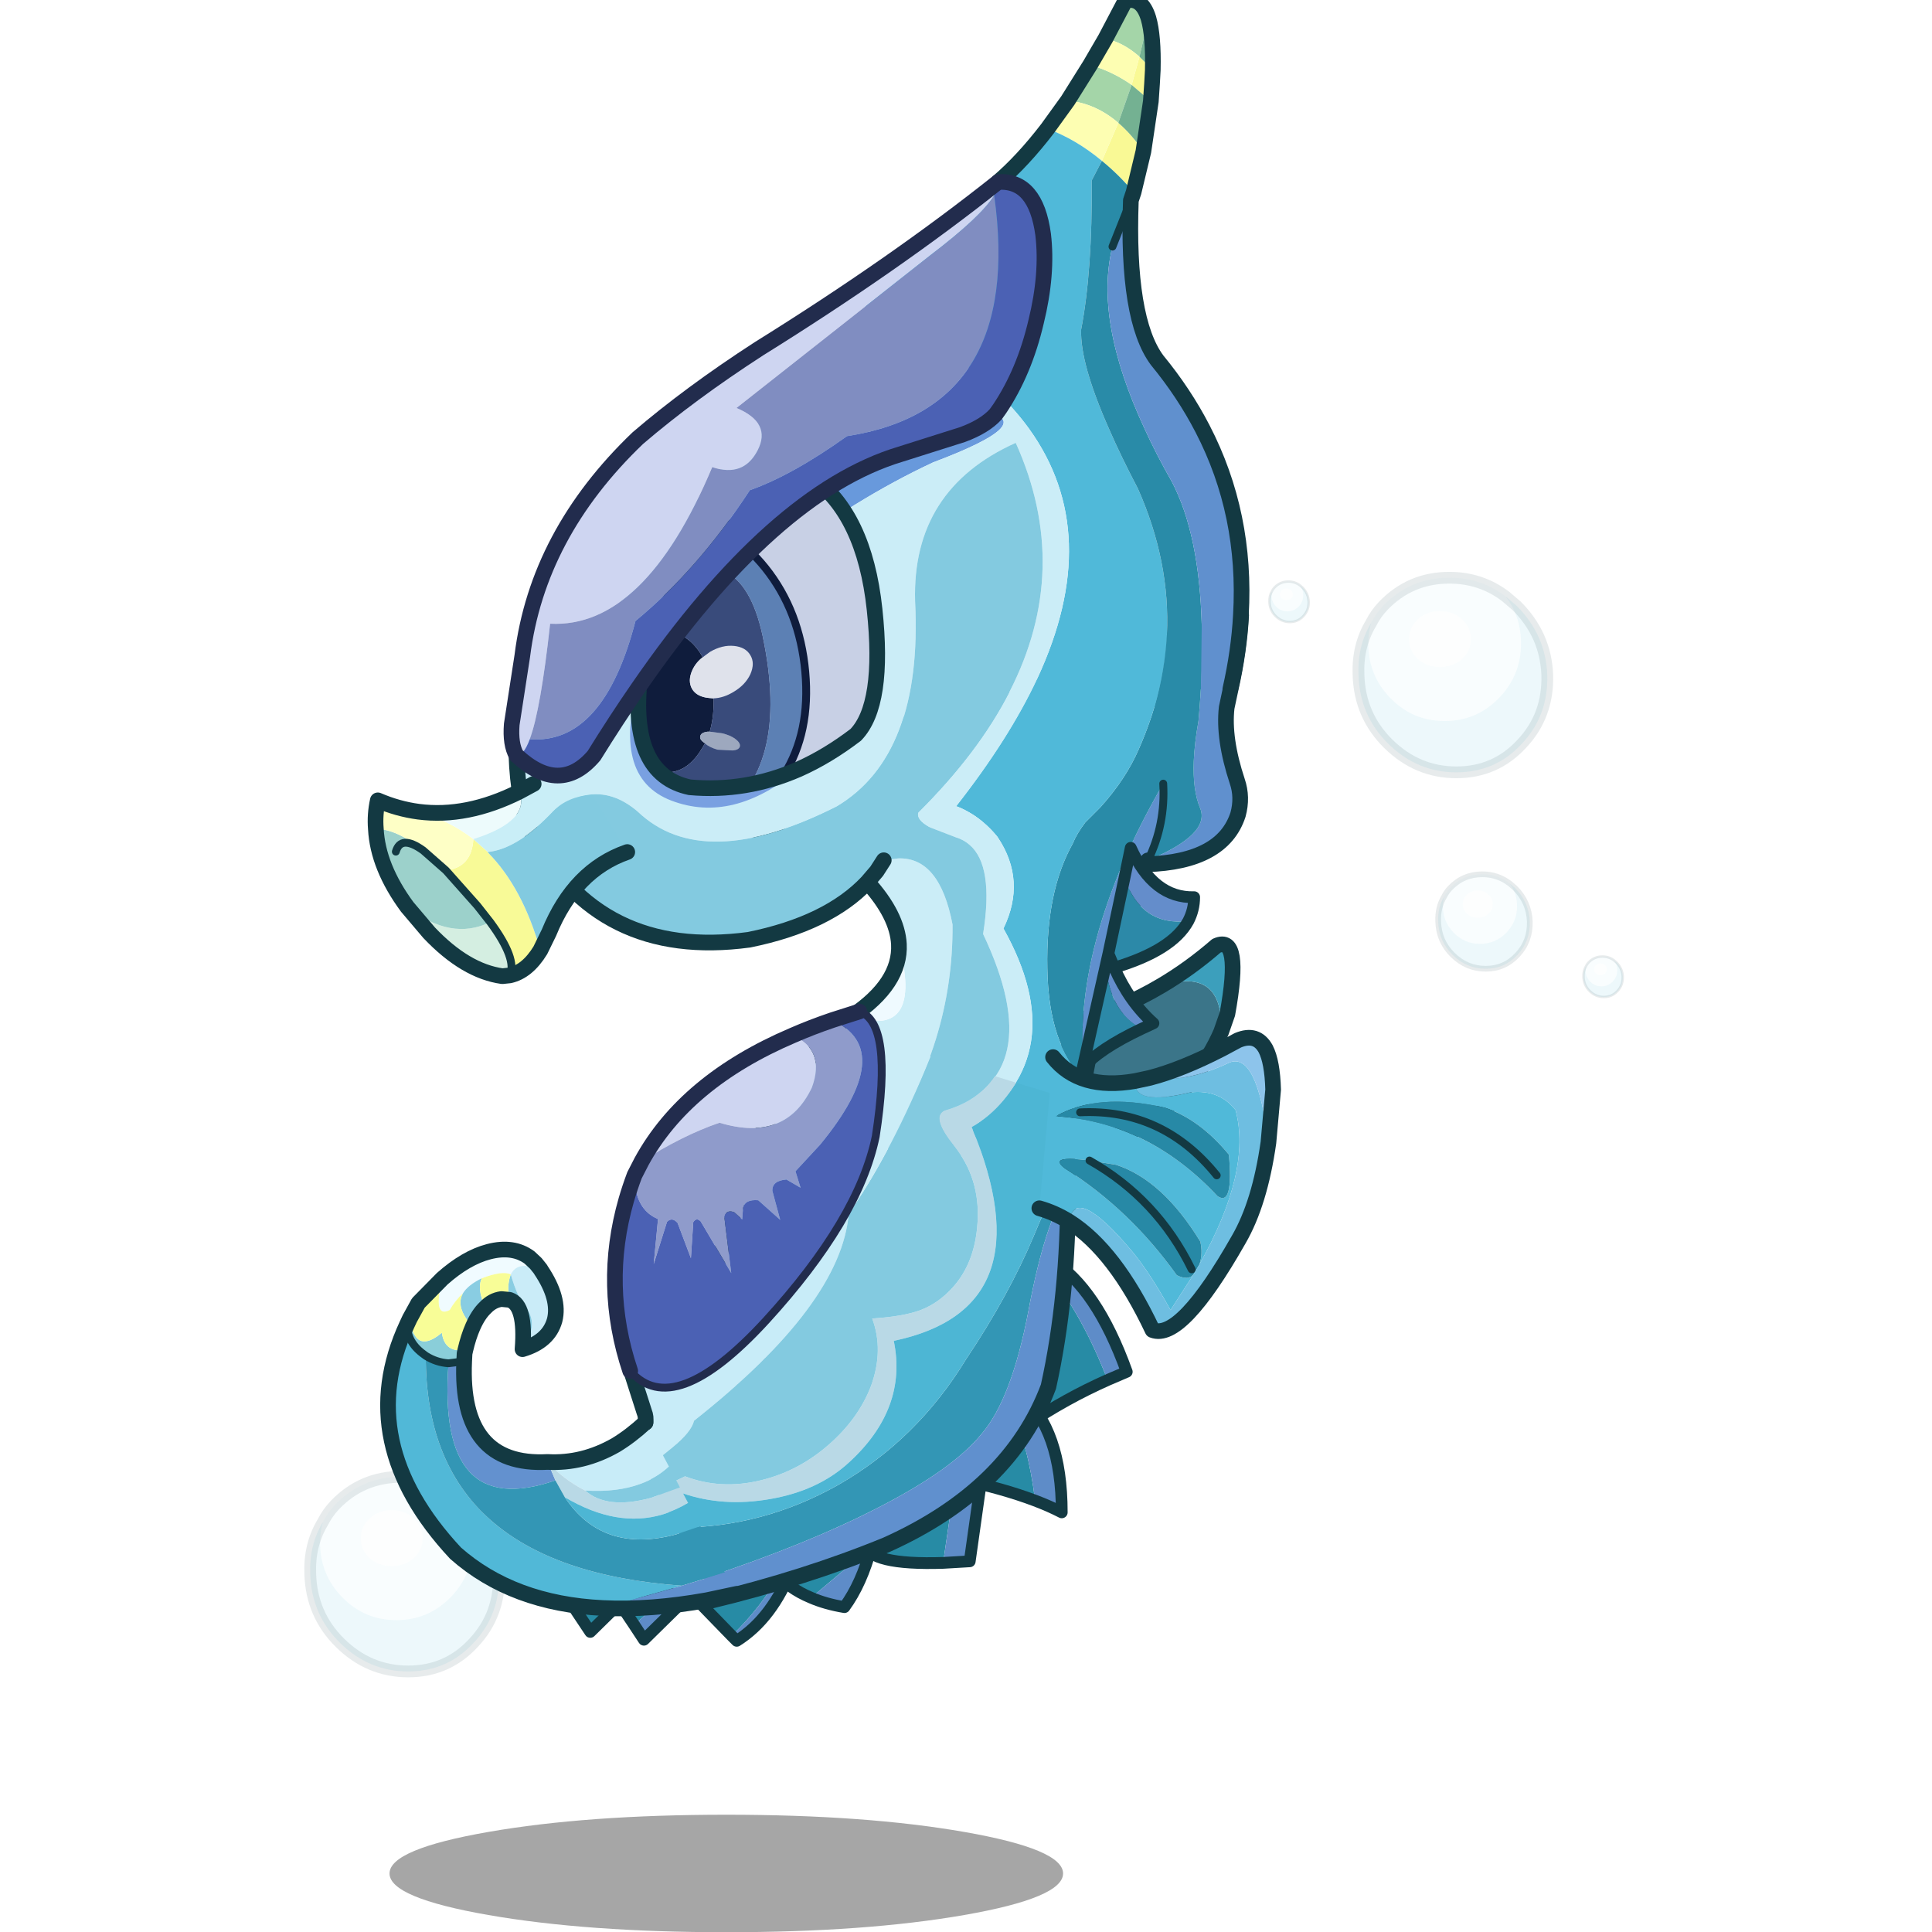 <svg xmlns:ffdec="https://www.free-decompiler.com/flash" xmlns:xlink="http://www.w3.org/1999/xlink" ffdec:objectType="frame" height="90" width="90" xmlns="http://www.w3.org/2000/svg"><use ffdec:characterId="16" height="288.2" transform="matrix(.397 0 0 .397 6.99 -24.062)" width="187.9" xlink:href="#a"/><use ffdec:characterId="17" height="50.6" transform="scale(1.779)" width="50.6" xlink:href="#b"/><defs><g id="a" transform="translate(18.55 60.75)"><use ffdec:characterId="3" height="257.45" transform="translate(-18.55 -60.75)" width="187.9" xlink:href="#c"/><use ffdec:characterId="4" height="15" transform="translate(9.55 212.8) scale(.919)" width="86" xlink:href="#d"/><use ffdec:characterId="5" height="26.7" transform="translate(87.281 109.731) scale(.919)" width="24.05" xlink:href="#e"/><use ffdec:characterId="6" height="70.4" transform="translate(44.691 71.131) scale(.919)" width="71.5" xlink:href="#f"/><use ffdec:characterId="7" height="82.1" transform="translate(35.081 117.631) scale(.919)" width="67.1" xlink:href="#g"/><use ffdec:characterId="8" height="51.55" transform="translate(8.431 145.581) scale(.919)" width="46.5" xlink:href="#h"/><use ffdec:characterId="9" height="39.45" transform="translate(84.881 120.731) scale(.919)" width="31.85" xlink:href="#i"/><use ffdec:characterId="10" height="126.65" transform="translate(6.981 -1.069) scale(.919)" width="112.6" xlink:href="#j"/><use ffdec:characterId="11" height="39.75" transform="translate(38.758 55.8) scale(.919)" width="30.5" xlink:href="#k"/><clipPath id="l" transform="translate(33.75 55.8) scale(.919)"><path d="m5.65 25.6.4-2.95Q12.05 7.4 27.5 0q6.8 4.75 8.1 16.95 1.3 12.15-2.4 16-3.6 2.75-7.3 4.4-6.75 2.95-13.9 2.3Q4.25 38 5.65 25.6" fill="#c8d0e5" fill-rule="evenodd"/></clipPath><g clip-path="url(#l)"><use ffdec:characterId="12" height="38.4" transform="translate(33.29 61.038) scale(.919)" width="27.85" xlink:href="#m"/></g><use ffdec:characterId="13" height="43.25" transform="translate(37.793 54.881) scale(.919)" width="32.55" xlink:href="#n"/><use ffdec:characterId="14" height="77.8" transform="translate(22.925 20.297) scale(.919)" width="70.05" xlink:href="#o"/></g><g id="q" transform="translate(18.8 128.4)"><use ffdec:characterId="1" height="26.35" transform="translate(-.69 104.81) scale(.919)" width="25.6" xlink:href="#p"/><use ffdec:characterId="1" height="26.35" transform="translate(48.807 90.207) scale(.191)" width="25.6" xlink:href="#p"/><use ffdec:characterId="1" height="26.35" transform="translate(112.407 .307) scale(.191)" width="25.6" xlink:href="#p"/><use ffdec:characterId="1" height="26.35" transform="translate(132.015 34.465) scale(.446)" width="25.6" xlink:href="#p"/><use ffdec:characterId="1" height="26.35" transform="translate(61.957 59.557) scale(.191)" width="25.6" xlink:href="#p"/><use ffdec:characterId="1" height="26.35" transform="translate(149.257 44.307) scale(.191)" width="25.6" xlink:href="#p"/><use ffdec:characterId="1" height="26.35" transform="translate(122.31 -.69) scale(.919)" width="25.6" xlink:href="#p"/></g><g id="p"><path d="M14.35 7.85q0-1.5-1.15-2.55-1.15-1.05-2.8-1.05T7.6 5.3Q6.45 6.35 6.45 7.85q0 1.5 1.15 2.55 1.15 1 2.8 1t2.8-1q1.15-1.05 1.15-2.55M18.8 2.4q1.95 2.6 1.95 6 0 4.1-2.85 7-2.85 2.9-6.9 2.9-4.05 0-6.9-2.9-2.85-2.9-2.85-7 0-1.4.35-2.6.6-1.2 1.55-2.2Q6.6 0 11.6 0q4.05 0 7.2 2.4" fill="#c9eef7" fill-opacity=".098" fill-rule="evenodd" transform="translate(.75 .75)"/><path d="M14.35 7.85q0 1.5-1.15 2.55-1.15 1-2.8 1t-2.8-1Q6.45 9.35 6.45 7.85q0-1.5 1.15-2.55 1.15-1.05 2.8-1.05t2.8 1.05q1.15 1.05 1.15 2.55" fill="#f2fcfe" fill-opacity=".098" fill-rule="evenodd" transform="translate(.75 .75)"/><path d="M1.6 5.8Q1.25 7 1.25 8.4q0 4.1 2.85 7 2.85 2.9 6.9 2.9 4.05 0 6.9-2.9 2.85-2.9 2.85-7 0-3.4-1.95-6l1.4 1.2q3.7 3.7 3.9 8.8.15 5.2-3.25 8.8-3.35 3.65-8.35 3.65T3.8 21.2Q.15 17.6 0 12.4q-.15-3.7 1.6-6.6" fill="#50b9d9" fill-opacity=".098" fill-rule="evenodd" transform="translate(.75 .75)"/><path d="M2.35 6.55Q.6 9.45.75 13.15q.15 5.2 3.8 8.8 3.7 3.65 8.7 3.65 5 0 8.35-3.65 3.4-3.6 3.25-8.8-.2-5.1-3.9-8.8l-1.4-1.2Q16.4.75 12.35.75q-5 0-8.45 3.6-.95 1-1.55 2.2z" fill="none" stroke="#133942" stroke-linecap="round" stroke-linejoin="round" stroke-opacity=".098" stroke-width="1.5"/></g><g id="e"><path d="M20.6 11.2q-2.65 6.15-9.3 11.85-11.8 4.7-11.3-3.8l1.75-9.3q5.9-1.5 11.2-4.65 8-2.5 7.65 5.9" fill="#3b7589" fill-rule="evenodd" transform="translate(1 1)"/><path d="M12.95 5.3Q16.6 3.15 20 .2q3.25-1.45 1.4 8.7l-.8 2.3q.35-8.4-7.65-5.9" fill="#3c9fbc" fill-rule="evenodd" transform="translate(1 1)"/><path d="M21.6 12.2q-2.65 6.15-9.3 11.85Q.5 28.75 1 20.25l1.75-9.3q5.9-1.5 11.2-4.65Q17.6 4.15 21 1.2q3.25-1.45 1.4 8.7l-.8 2.3z" fill="none" stroke="#133942" stroke-linecap="round" stroke-linejoin="round" stroke-width="2"/></g><g id="f"><path d="M52.1 0q-.25 4.6-1.35 9.45l-.5 2.35q-.45 3.95 1.35 9.4.7 2.05.1 4.25-1.95 6.05-11.65 6.35l.15-.5-.15.5Q33.7 49.55 32.1 59.3q-2-16.95 10.05-37.8.3 5.2-1.95 9.8 8.05-3.35 6.65-6.7-.95-2.25-.8-6 .1-2.3.6-5.1.6-6.65.45-12.2l5-1.3" fill="#6090ce" fill-rule="evenodd" transform="translate(18.4 1)"/><path d="M47.1 1.3q.15 5.55-.45 12.2-.5 2.8-.6 5.1-.15 3.75.8 6 1.4 3.35-6.65 6.7 2.25-4.6 1.95-9.8Q30.1 42.35 32.1 59.3q-4.6-4.45-4.75-14.2-.2-9.8 3.25-15.95.5-1.25 1.6-2.7l1.9-1.9q3.3-3.65 4.95-7.5 3.2-7.25 3.6-14.55l2.4-.7 2.05-.5" fill="#298ba8" fill-rule="evenodd" transform="translate(18.4 1)"/><path d="m32.1 59.3-.4 3.05q-6.95 4.15-12.35 5.85-1.75-1.95-1.5-2.85 12.9-9.25 3.9-25.35 2.95-6.1-.7-11.6l-.1-.15q-1.75-2.1-3.8-3.2-.7-.4-1.4-.65Q22.5 15.8 26.1 8.1l4.15-1.7 7.4-2.5 5-1.4q-.4 7.3-3.6 14.55-1.65 3.85-4.95 7.5l-1.9 1.9q-1.1 1.45-1.6 2.7-3.45 6.15-3.25 15.95.15 9.75 4.75 14.2" fill="#50b9d9" fill-rule="evenodd" transform="translate(18.4 1)"/><path d="m19.35 68.2-3.05.8q-3.25-4.65-2.05-5.75 13.5-4.4 4.9-22.55 1.4-8.75-1.75-11.4-.75-.65-1.75-.95L12.4 27.1q-1.85-.95-1.5-1.9 7.7-7.65 11.65-15.4l.75-.4 2.8-1.3q-3.6 7.7-10.35 16.3.7.25 1.4.65 2.05 1.1 3.8 3.2l.1.15q3.65 5.5.7 11.6 9 16.1-3.9 25.35-.25.9 1.5 2.85m-12.9-.45Q.8 64.1 0 52.6l2.4-1.4q9.2 3.05 6-9.2-.2-3.7-4-7.9l-2.5-2.05L5 31.5l3.3-.45q5.3-.2 6.95 8.45.1 15.25-8.8 28.25" fill="#cbedf7" fill-rule="evenodd" transform="translate(18.4 1)"/><path d="M16.3 69q-6.05 1.2-9.85-1.25 8.9-13 8.8-28.25-1.65-8.65-6.95-8.45L5 31.5l-3.1.55q-6.8-4.7-19.3-5.65Q1.25 13 22.55 9.8 18.6 17.55 10.9 25.2q-.35.95 1.5 1.9l3.25 1.25q1 .3 1.75.95 3.15 2.65 1.75 11.4 8.6 18.15-4.9 22.55-1.2 1.1 2.05 5.75" fill="#83cae0" fill-rule="evenodd" transform="translate(18.4 1)"/><path d="M2.4 51.2q6.25-4.2 6-9.2 3.2 12.25-6 9.2" fill="#effaff" fill-rule="evenodd" transform="translate(18.4 1)"/><path d="M58.45 32.8q9.7-.3 11.65-6.35.6-2.2-.1-4.25-1.8-5.45-1.35-9.4l.5-2.35Q70.25 5.6 70.5 1M58.6 32.3l-.15.5Q52.1 50.55 50.5 60.3l-.4 3.05M18.4 53.6l2.4-1.4q6.25-4.2 6-9.2-.2-3.7-4-7.9l-2.5-2.05Q13.5 28.35 1 27.4" fill="none" stroke="#133942" stroke-linecap="round" stroke-linejoin="round" stroke-width="2"/><path d="M42.15 21.5q.3 5.2-1.95 9.8" fill="none" stroke="#133942" stroke-linecap="round" stroke-linejoin="round" transform="translate(18.4 1)"/><path d="m37.2 33.55.8-3.85q2.9 6.45 8.1 6.3 0 1.6-.75 3.05-6 .7-8.15-5.5M35.9 45q1.9 4.35 5 7.1l-1.5.7q-4-2.05-4.6-8.05l.35-1.55.75 1.8" fill="#648dcb" fill-rule="evenodd" transform="translate(18.4 1)"/><path d="M37.2 33.55q2.15 6.2 8.15 5.5Q43.3 42.8 35.9 45l-.75-1.8 2.05-9.65m2.2 19.25q-5.5 2.6-7.55 5.05l2.95-13.1q.6 6 4.6 8.05" fill="#2c89a8" fill-rule="evenodd" transform="translate(18.4 1)"/><path d="M63.75 40.05q.75-1.45.75-3.05-5.2.15-8.1-6.3l-.8 3.85-2.05 9.65.75 1.8q1.9 4.35 5 7.1l-1.5.7q-5.5 2.6-7.55 5.05l2.95-13.1.35-1.55m10.2-4.15Q61.7 43.8 54.3 46" fill="none" stroke="#133942" stroke-linecap="round" stroke-linejoin="round" stroke-width="1.5"/></g><g id="g"><path d="m14.9 79.7-5-5.15 11.45-3.2q-2.7 4.8-6.45 8.35" fill="#278ba5" fill-rule="evenodd" transform="translate(1 1)"/><path d="m21.35 71.35 1.3-.4q-2.55 6.55-7.1 9.4l-.65-.65q3.75-3.55 6.45-8.35" fill="#5e8cc8" fill-rule="evenodd" transform="translate(1 1)"/><path d="m15.9 80.7-5-5.15 11.45-3.2 1.3-.4q-2.55 6.55-7.1 9.4l-.65-.65z" fill="none" stroke="#133942" stroke-linecap="round" stroke-linejoin="round" stroke-width="1.5"/><path d="m32.75 68.35-7.7 6.5q-2.9-1.2-4.6-3.3l12.5-4.2-.2 1" fill="#278ba5" fill-rule="evenodd" transform="translate(1 1)"/><path d="M32.75 68.35q-1.25 4.7-3.45 7.7-2.4-.4-4.25-1.2l7.7-6.5" fill="#5e8cc8" fill-rule="evenodd" transform="translate(1 1)"/><path d="M26.05 75.85q1.85.8 4.25 1.2 2.2-3 3.45-7.7l.2-1-12.5 4.2q1.7 2.1 4.6 3.3z" fill="none" stroke="#133942" stroke-linecap="round" stroke-linejoin="round" stroke-width="1.5"/><path d="M43.35 60.55 41.9 70.4q-9.45.3-10-2.4l11.45-7.45" fill="#278ba5" fill-rule="evenodd" transform="translate(1 1)"/><path d="m43.35 60.55 3.65-2.4-1.7 12.05-3.4.2 1.45-9.85" fill="#5e8cc8" fill-rule="evenodd" transform="translate(1 1)"/><path d="m42.9 71.4 3.4-.2L48 59.15l-3.65 2.4L32.9 69q.55 2.7 10 2.4z" fill="none" stroke="#133942" stroke-linecap="round" stroke-linejoin="round" stroke-width="1.5"/><path d="M53.65 62.45q-4.1-1.55-9.55-2.7l6.4-9.05q2.25 4.45 3.15 11.75" fill="#278ba5" fill-rule="evenodd" transform="translate(1 1)"/><path d="m50.5 50.7 1.3-1.85q5.25 4.5 5.25 15.1-1.55-.8-3.4-1.5-.9-7.3-3.15-11.75" fill="#5e8cc8" fill-rule="evenodd" transform="translate(1 1)"/><path d="m51.5 51.7 1.3-1.85q5.25 4.5 5.25 15.1-1.55-.8-3.4-1.5-4.1-1.55-9.55-2.7l6.4-9.05z" fill="none" stroke="#133942" stroke-linecap="round" stroke-linejoin="round" stroke-width="1.5"/><path d="M62.9 47.05q-5.3 2.35-10.3 5.7l2.9-19.1q4.15 5.05 7.4 13.4" fill="#278ba5" fill-rule="evenodd" transform="translate(1 1)"/><path d="M62.9 47.05q-3.25-8.35-7.4-13.4l.25-1.9Q61.5 35.3 65.35 46l-2.45 1.05" fill="#5e8cc8" fill-rule="evenodd" transform="translate(1 1)"/><path d="m56.5 34.65-2.9 19.1q5-3.35 10.3-5.7L66.35 47q-3.85-10.7-9.6-14.25l-.25 1.9z" fill="none" stroke="#133942" stroke-linecap="round" stroke-linejoin="round" stroke-width="1.5"/><path d="m6.35 63.1-1.05-2 3.65-1.75q4.6 1.75 9.7.5 4.75-1.15 8.6-4.5Q31.1 52 32.7 47.8q1.65-4.55.15-8.6 3.9-.25 6.1-1.05 2.4-.9 4.25-3Q46 32 46.3 26.9q.35-5.65-3.05-9.8-2.9-3.6-1.2-4.45 4.25-1.15 6.45-4.4l2.75.85q-2.45 3.9-5.7 5.65 9.65 23.2-9.95 27.3 1.8 8.7-5.8 15.6-3.9 3.55-10 4.6-6 1.05-11.2-.75l-2.25 1.6" fill="#b9d9e6" fill-rule="evenodd" transform="translate(1 1)"/><path d="M3.9 58.45V52.5q.1-.75-.15-1.35L2.1 46q9.5-5.3 13.7-22.65 1.65-6.45 5.85-12.85 8.9 6.75 8.2 15.3-.95 11.6-19.75 26.45-.35 1.45-2.75 3.4l-3.45 2.8" fill="#c8ecf8" fill-rule="evenodd" transform="translate(1 1)"/><path d="M57.85 22.45v.05q-2.95 4.4-5.05 15.7-2.15 11.3-6 15.75-3.7 4.55-13.3 9.45-9.05 4.65-22.05 8.95l-3.55-6.3.3-.15q10.7-.05 20.3-5.45 10.05-5.75 16.3-16 5.55-8.3 8.7-15.85 3.05-7.55 4.35-6.15" fill="#3396b5" fill-rule="evenodd" transform="translate(1 1)"/><path d="M7.9 66.05 6.35 63.1l2.25-1.6q5.2 1.8 11.2.75 6.1-1.05 10-4.6 7.6-6.9 5.8-15.6 19.6-4.1 9.95-27.3Q48.8 13 51.25 9.1l6.1 1.85q.45 5.95.5 11.5-1.3-1.4-4.35 6.15-3.15 7.55-8.7 15.85-6.25 10.25-16.3 16-9.6 5.4-20.3 5.45l-.3.15" fill="#4db6d4" fill-rule="evenodd" transform="translate(1 1)"/><path d="m5.3 61.1-1.4-2.65 3.45-2.8q2.4-1.95 2.75-3.4Q28.9 37.4 29.85 25.8 35.4 17.85 40.3 5.75l8.2 2.5q-2.2 3.25-6.45 4.4-1.7.85 1.2 4.45 3.4 4.15 3.05 9.8-.3 5.1-3.1 8.25-1.85 2.1-4.25 3-2.2.8-6.1 1.05 1.5 4.05-.15 8.6-1.6 4.2-5.45 7.55-3.85 3.35-8.6 4.5-5.1 1.25-9.7-.5L5.3 61.1" fill="#83cae0" fill-rule="evenodd" transform="translate(1 1)"/><path d="M21.65 10.5q2.7-4.25 6.5-8.45l12.15 3.7q-4.9 12.1-10.45 20.05.7-8.55-8.2-15.3" fill="#cbedf7" fill-rule="evenodd" transform="translate(1 1)"/><path d="M57.85 22.5q.05 13.9-2.5 25.4-4.9 13.1-20.7 20.2Q24.3 72.35 12 75.3l-.55-2.95q13-4.3 22.05-8.95 9.6-4.9 13.3-9.45 3.85-4.45 6-15.75 2.1-11.3 5.05-15.7" fill="#6090ce" fill-rule="evenodd" transform="translate(1 1)"/><path d="M4.9 53.5q.1-.75-.15-1.35L3.1 47q9.5-5.3 13.7-22.65 1.65-6.45 5.85-12.85 2.7-4.25 6.5-8.45m29.2 8.9q.45 5.95.5 11.5v.05q.05 13.9-2.5 25.4-4.9 13.1-20.7 20.2Q25.3 73.35 13 76.3" fill="none" stroke="#133942" stroke-linecap="round" stroke-linejoin="round" stroke-width="2"/><path d="M22.7 3.05q4.2 1.85 2.45 6.65-3.35 7.05-11.8 4.5-4.7 1.6-9.95 4.95Q9 8.9 22.7 3.05" fill="#ced5f1" fill-rule="evenodd" transform="translate(1 1)"/><path d="M27.75 1.1Q36.1 4.95 26.2 17l-3.15 3.4.65 2.1-1.8-1.05q-1.85.15-1.8 1.45l1 3.7-2.8-2.5q-1.75-.15-1.95 1.05l-.1 1.4-1-.9q-.9-.4-1.3.45l.9 7.3-3.9-6.6q-.55-.55-.95.1l-.3 4.6L8 27q-.7-.8-1.35-.15l-1.7 5.4.55-5.75q-3-1.25-3-5.6l.9-1.75q5.25-3.35 9.95-4.95 8.45 2.55 11.8-4.5 1.75-4.8-2.45-6.65Q25.1 2 27.75 1.1" fill="#8f9bcb" fill-rule="evenodd" transform="translate(1 1)"/><path d="M2.5 20.9q0 4.35 3 5.6l-.55 5.75 1.7-5.4Q7.3 26.2 8 27l1.7 4.5.3-4.6q.4-.65.95-.1l3.9 6.6-.9-7.3q.4-.85 1.3-.45l1 .9.1-1.4q.2-1.2 1.95-1.05l2.8 2.5-1-3.7q-.05-1.3 1.8-1.45l1.8 1.05-.65-2.1L26.2 17q9.9-12.05 1.55-15.9L31.2 0q4.35 1.4 2.1 15.95-2.2 10.6-14 23.5Q7.5 52.3 1.95 45.9-1.7 35 1.45 24.05 1.9 22.5 2.5 20.9" fill="#4b61b4" fill-rule="evenodd" transform="translate(1 1)"/><path d="M28.75 2.1Q26.1 3 23.7 4.05 10 9.9 4.4 20.15l-.9 1.75q-.6 1.6-1.05 3.15Q-.7 36 2.95 46.9M32.2 1l-3.45 1.1" fill="none" stroke="#222c4d" stroke-linecap="round" stroke-linejoin="round" stroke-width="2"/><path d="M1.95 45.9q5.55 6.4 17.35-6.45 11.8-12.9 14-23.5Q35.55 1.4 31.2 0" fill="none" stroke="#222c4d" stroke-linecap="round" stroke-linejoin="round" transform="translate(1 1)"/></g><g id="h"><path d="m31.7 43.05-5.85 5.75-4.2-6.3 10.05.55" fill="#278ba5" fill-rule="evenodd" transform="translate(1 1)"/><path d="m32.7 44.05-5.85 5.75-4.2-6.3 10.05.55z" fill="none" stroke="#133942" stroke-linecap="round" stroke-linejoin="round" stroke-width="1.5"/><path d="m31.45 47.9-2.95-4.4 7.45.4-4.5 4" fill="#278ba5" fill-rule="evenodd" transform="translate(1 1)"/><path d="m35.95 43.9 2.6.15-5.85 5.75-1.25-1.9 4.5-4" fill="#5e8cc8" fill-rule="evenodd" transform="translate(1 1)"/><path d="m36.95 44.9 2.6.15-5.85 5.75-1.25-1.9-2.95-4.4 7.45.4z" fill="none" stroke="#133942" stroke-linecap="round" stroke-linejoin="round" stroke-width="1.5"/><path d="M19.55 2.6q-2.95-1.3-3.85.55-1.1-.5-3.7.5-1.75.85-2.4 1.9-1.05 1-1.7 2.15-2.2 1.15-.95-4Q10 1 12.9.25q3.1-.8 5.2.75l.8.75.6.75.05.1" fill="#f0fbff" fill-rule="evenodd" transform="translate(1 1)"/><path d="M17.2 12.7q2.05-3.05.6-5.05-1.2-1.35-2.1-4.5.9-1.85 3.85-.55Q22 6.25 21.3 9q-.75 2.7-4.1 3.7" fill="#caecf8" fill-rule="evenodd" transform="translate(1 1)"/><path d="M15.7 3.15q.9 3.15 2.1 4.5 1.45 2-.6 5.05.45-5.6-1.65-6.3-.4-1.75.15-3.25m-3.7.5q-.65 1.35.45 3.75-.9.85-1.6 2.45-2.3-2.5-1.25-4.3.65-1.05 2.4-1.9" fill="#89cde2" fill-rule="evenodd" transform="translate(1 1)"/><path d="m4.85 13.55-.2-.15q-2.2-1.55-2.2-3.85l.35-.75q.65 4.7 4.1 1.8.35 2.6 3 2.2l-.1.45-.05 1-2 .25q-1.55-.1-2.9-.95" fill="#8aced9" fill-rule="evenodd" transform="translate(1 1)"/><path d="M2.45 9.55q0 2.3 2.2 3.85l.2.15q-.1 27 32.7 29.35l-10.1 2.85q-11.5-.55-18.8-7-13.2-14.15-6.2-29.2" fill="#51b8d7" fill-rule="evenodd" transform="translate(1 1)"/><path d="M12 3.65q2.6-1 3.7-.5-.55 1.5-.15 3.25l-1.05-.1q-1.15.15-2.05 1.1Q11.35 5 12 3.65M9.9 12.8q-2.65.4-3-2.2-3.45 2.9-4.1-1.8l1.1-2 3.05-3.1q-1.25 5.15.95 4 .65-1.15 1.7-2.15-1.05 1.8 1.25 4.3-.55 1.25-.95 2.95" fill="#f8fd97" fill-rule="evenodd" transform="translate(1 1)"/><path d="m7.75 14.5 2-.25Q9.15 27.7 20.4 27.1l1 2.35Q6.25 34.7 7.75 14.5" fill="#6391cf" fill-rule="evenodd" transform="translate(1 1)"/><path d="M20.4 27.1q4.5.25 8.7-2.15 1.9-1.15 3.8-2.9l3 5.65q-1.55 1.45-3.65 2.2-2.95 1.1-7.05.85-2.85-1.45-4.8-3.65" fill="#c8ecf8" fill-rule="evenodd" transform="translate(1 1)"/><path d="m37.3 30.35 1.05 2q-1.6.95-3.25 1.45-5.85 1.75-12.5-2.2l-1.2-2.15-1-2.35q1.95 2.2 4.8 3.65 2.75 2.45 8.35.95l3.75-1.35" fill="#b9d9e6" fill-rule="evenodd" transform="translate(1 1)"/><path d="M4.85 13.55q1.35.85 2.9.95-1.5 20.2 13.65 14.95l1.2 2.15q4.8 7.25 14.2 4.75l3.1-1.05 3.15 5.9-3.05.95-2.45.75q-32.8-2.35-32.7-29.35" fill="#3396b5" fill-rule="evenodd" transform="translate(1 1)"/><path d="m35.9 27.7 1.4 2.65-3.75 1.35q-5.6 1.5-8.35-.95 4.1.25 7.05-.85 2.1-.75 3.65-2.2" fill="#83cae0" fill-rule="evenodd" transform="translate(1 1)"/><path d="m38.35 32.35 1.55 2.95-3.1 1.05q-9.4 2.5-14.2-4.75 6.65 3.95 12.5 2.2 1.65-.5 3.25-1.45" fill="#4db6d4" fill-rule="evenodd" transform="translate(1 1)"/><path d="m27.45 45.75 10.1-2.85 2.45-.75 3.05-.95 1.45 2.75-3.75.8q-7.25 1.3-13.3 1" fill="#6090ce" fill-rule="evenodd" transform="translate(1 1)"/><path d="M18.2 13.7q3.35-1 4.1-3.7.7-2.75-1.75-6.4l-.05-.1-.6-.75-.8-.75Q17 .45 13.9 1.25 11 2 7.95 4.7L4.9 7.8l-1.1 2-.35.75q-7 15.05 6.2 29.2 7.3 6.45 18.8 7 6.05.3 13.3-1l3.75-.8M13.45 8.4q.9-.95 2.05-1.1l1.05.1q2.1.7 1.65 6.3m-7.45 1.55.05-1 .1-.45q.4-1.7.95-2.95.7-1.6 1.6-2.45m7.95 19.7q4.5.25 8.7-2.15 1.9-1.15 3.8-2.9M21.4 28.1q-11.25.6-10.65-12.85" fill="none" stroke="#133942" stroke-linecap="round" stroke-linejoin="round" stroke-width="2"/><path d="M2.45 9.55q0 2.3 2.2 3.85l.2.15q1.35.85 2.9.95l2-.25" fill="none" stroke="#133942" stroke-linecap="round" stroke-linejoin="round" transform="translate(1 1)"/></g><g id="i"><path d="M3.8 23.45Q1.95 22.3 0 21.75l1.75-19.3q3.4 4.3 10.5 3.05-.35 3.25 7.05 1.45 3.65-.4 5.75 2.25 2.1 7.75-4.6 19.7.45-1.4.1-2.9-4.8-7.85-10.75-9.8l-3.4-.55q-5.4-.7-3.15 1 8.3 5.25 14.3 13.65 1.55.75 2.2-.2l-3 4.65q-2.65-4.8-4.95-7.55-7.25-8.6-8-3.75m20.4-8.55q-3.75-4.55-8.2-6Q7.45 6.95 2.1 10q11.75.7 20.65 10.2 2.05 1.4 1.45-5.3" fill="#50b9d9" fill-rule="evenodd" transform="translate(1 1)"/><path d="m20.45 28.9-.7 1.2q-.65.95-2.2.2-6-8.4-14.3-13.65-2.25-1.7 3.15-1l3.4.55q5.95 1.95 10.75 9.8.35 1.5-.1 2.9m3.75-14q.6 6.7-1.45 5.3Q13.85 10.7 2.1 10 7.45 6.95 16 8.9q4.45 1.45 8.2 6m-4.75 14.65q-4.4-9-13.05-13.9 8.65 4.9 13.05 13.9m3.2-12Q15.75 9 5.2 9.5q10.55-.5 17.45 8.05" fill="#2789a6" fill-rule="evenodd" transform="translate(1 1)"/><path d="M29.25 13.35q-1.1 7.75-3.8 12.4-7.35 12.95-11 11.55Q9.65 27.15 3.8 23.45q.75-4.85 8 3.75 2.3 2.75 4.95 7.55l3-4.65.7-1.2q6.7-11.95 4.6-19.7-2.1-2.65-5.75-2.25-7.4 1.8-7.05-1.45l1.85-.4q4.6.7 10.15-1.95 3.55-1.45 5 10.2" fill="#6ebee1" fill-rule="evenodd" transform="translate(1 1)"/><path d="M14.1 5.1q4.05-1.05 9.2-3.7L25.35.3q2.4-1 3.55 1.1.85 1.65.95 5.2l-.6 6.75q-1.45-11.65-5-10.2Q18.7 5.8 14.1 5.1" fill="#8dc4eb" fill-rule="evenodd" transform="translate(1 1)"/><path d="M15.1 6.1q4.05-1.05 9.2-3.7l2.05-1.1q2.4-1 3.55 1.1.85 1.65.95 5.2l-.6 6.75q-1.1 7.75-3.8 12.4-7.35 12.95-11 11.55-4.8-10.15-10.65-13.85-1.85-1.15-3.8-1.7m1.75-19.3q3.4 4.3 10.5 3.05l1.85-.4" fill="none" stroke="#133942" stroke-linecap="round" stroke-linejoin="round" stroke-width="2"/><path d="M5.2 9.5q10.55-.5 17.45 8.05M6.4 15.65q8.65 4.9 13.05 13.9" fill="none" stroke="#133942" stroke-linecap="round" stroke-linejoin="round" transform="translate(1 1)"/></g><g id="j"><path d="M93.2 4.95 95.75.1q2.1-.55 2.95 2.25l-1.15 4.9q-2.1-1.85-4.35-2.3m-4.8 7.9 2.85-4.55q2.9.85 5.3 2.55l-1.7 4.85q-2.9-2.5-6.45-2.85" fill="#a4d5a8" fill-rule="evenodd" transform="translate(1 1)"/><path d="m99.25 8.95-.1 1.8-.15 2.2-2.45-2.1 1-3.6 1.7 1.7m-1.2 10.4-1.25 5.2q-1.95-2.3-4.05-4l2.1-4.85q1.7 1.45 3.2 3.65" fill="#f9f995" fill-rule="evenodd" transform="translate(1 1)"/><path d="m85.8 16.45 2.6-3.6q3.55.35 6.45 2.85l-2.1 4.85q-3.3-2.75-6.95-4.1m5.45-8.15 1.95-3.35q2.25.45 4.35 2.3l-1 3.6q-2.4-1.7-5.3-2.55" fill="#fdfeb2" fill-rule="evenodd" transform="translate(1 1)"/><path d="M98.7 2.35q.65 2.25.55 6.6l-1.7-1.7 1.15-4.9m.3 10.6-.95 6.4q-1.5-2.2-3.2-3.65l1.7-4.85 2.45 2.1" fill="#74b192" fill-rule="evenodd" transform="translate(1 1)"/><path d="M99.5 90.25h-.05v.05Q96 92.15 93.6 93.7l-3.35 2.1-4.4 2.55q-3.55 1.95-11.7 4.6 6.75-8.6 10.35-16.3 8.6-18.5-1.05-31.9-6.45-8.9-20.95-15.6 8.4-8.6 17-15.9 3.15-2.7 6.3-6.8 3.65 1.35 6.95 4.1l-1.3 2.5q.1 11.5-1.35 19.05-.15 4.3 3.55 12.65 1.5 3.45 3.7 7.65 4.15 9.35 3.7 18.65-.25 4.55-1.55 9.2" fill="#50b9d9" fill-rule="evenodd" transform="translate(1 1)"/><path d="m96.8 24.55-.35 1.05-2.35 5.9q-2.35 9.4 4.1 23.25 1.5 3.3 3.5 6.8 3.5 6.7 3.8 18.3l-.1 8.15-5.9 2.25q1.3-4.65 1.55-9.2.45-9.3-3.7-18.65-2.2-4.2-3.7-7.65-3.7-8.35-3.55-12.65 1.45-7.55 1.35-19.05l1.3-2.5q2.1 1.7 4.05 4" fill="#298ba8" fill-rule="evenodd" transform="translate(1 1)"/><path d="M96.45 25.6Q95.9 40.75 99.8 46q3.45 4.2 5.8 8.75 5.65 10.9 4.9 23.8-.25 4.6-1.35 9.45h-3.75l.1-8.15q-.3-11.6-3.8-18.3-2-3.5-3.5-6.8-6.45-13.85-4.1-23.25l2.35-5.9" fill="#6090ce" fill-rule="evenodd" transform="translate(1 1)"/><path d="m74.95 55.5 1.75-.75q1.55-.8 2.5-1.85 1.65.7.6 1.85-1.55 1.65-8.6 4.3-9.95 4.65-19.9 12.25L33.55 87.85Q50.75 62.9 67.05 58l7.9-2.5" fill="#6899dc" fill-rule="evenodd" transform="translate(1 1)"/><path d="m74.15 102.95 1.4.65q2.05 1.1 3.8 3.2l-5.2-3.85-3.5 2.65q-1.65-.95-1.35-1.85 7.7-7.65 11.65-15.4 8.05-15.7.8-31.8Q68.5 62.5 68.9 76.75q1 19.7-10 26.25-17.05 8.6-25.4.65-6.4-5.5-13.65 2.55-1.65-3.65-1.85-9.75 14.85-23.25 30.4-41.7 7-8.3 14.1-15.6 14.5 6.7 20.95 15.6 9.65 13.4 1.05 31.9-3.6 7.7-10.35 16.3m.8-47.45-7.9 2.5q-16.3 4.9-33.5 29.85L51.3 71.3q9.95-7.6 19.9-12.25 7.05-2.65 8.6-4.3 1.05-1.15-.6-1.85-.95 1.05-2.5 1.85l-1.75.75" fill="#cbedf7" fill-rule="evenodd" transform="translate(1 1)"/><path d="m70.65 105.6-5.75 4.25-.9 1.4-1.2 1.4q-5 5.3-15.1 7.35-19.25 2.6-27.85-13.8 7.25-8.05 13.65-2.55 8.35 7.95 25.4-.65 11-6.55 10-26.25-.4-14.25 12.85-20.2 7.25 16.1-.8 31.8Q77 96.1 69.3 103.75q-.3.9 1.35 1.85" fill="#83cae0" fill-rule="evenodd" transform="translate(1 1)"/><path d="m94.2 5.95 2.55-4.85q2.1-.55 2.95 2.25.65 2.25.55 6.6l-.1 1.8-.15 2.2-.95 6.4-1.25 5.2-.35 1.05Q96.9 41.75 100.8 47q3.45 4.2 5.8 8.75 5.65 10.9 4.9 23.8-.25 4.6-1.35 9.45M65.9 110.85l-.9 1.4-1.2 1.4q-5 5.3-15.1 7.35-19.25 2.6-27.85-13.8-1.65-3.65-1.85-9.75m61.5-73.2q3.15-2.7 6.3-6.8l2.6-3.6 2.85-4.55 1.95-3.35" fill="none" stroke="#133942" stroke-linecap="round" stroke-linejoin="round" stroke-width="2"/><path d="m94.1 31.5 2.35-5.9" fill="none" stroke="#133942" stroke-linecap="round" stroke-linejoin="round" transform="translate(1 1)"/><path d="m12.5 107.15 1.85 1.65v.05q4.45 4.5 6.7 12.5-1.65 2.7-3.9 3.2 1-2.05-2.5-6.8l-1.65-2.1-4-4.5q3.3-.4 3.5-4" fill="#f8fa97" fill-rule="evenodd" transform="translate(1 1)"/><path d="m17.15 124.55-.95.1q-4.7-.65-9.35-5.55l-2.8-3.3q5.6 4.4 10.6 1.95 3.5 4.75 2.5 6.8" fill="#d4eee1" fill-rule="evenodd" transform="translate(1 1)"/><path d="m6.1 108.6 2.9 2.55 4 4.5 1.65 2.1q-5 2.45-10.6-1.95-3.75-5.1-4-9.95 2.65 0 6.05 2.75-2.85-2.05-3.5.15.65-2.2 3.5-.15" fill="#9cd1cb" fill-rule="evenodd" transform="translate(1 1)"/><path d="m9 111.15-2.9-2.55q-3.4-2.75-6.05-2.75-.15-1.85.25-3.65 2.55 1.1 5.2 1.45 3.9 1.1 7 3.5-.2 3.6-3.5 4" fill="#feffc6" fill-rule="evenodd" transform="translate(1 1)"/><path d="M18.35 101.1q1.5 3.7-5.85 6.05-3.1-2.4-7-3.5 6.15.8 12.85-2.55" fill="#edfbfc" fill-rule="evenodd" transform="translate(1 1)"/><path d="M27.65 101.45q-3.2.3-4.9 2.1-4.55 4.85-8.4 5.25l-1.85-1.65q7.35-2.35 5.85-6.05l1.85-1 7.45 1.35" fill="#c9eef7" fill-rule="evenodd" transform="translate(1 1)"/><path d="M14.35 108.8q3.85-.4 8.4-5.25 1.7-1.8 4.9-2.1l4.5 7.35q-6.75 2.35-10 10.3l-1.1 2.25q-2.25-8-6.7-12.5v-.05" fill="#82cae0" fill-rule="evenodd" transform="translate(1 1)"/><path d="m21.2 101.1-1.85 1q-6.7 3.35-12.85 2.55-2.65-.35-5.2-1.45-.4 1.8-.25 3.65.25 4.85 4 9.95l2.8 3.3q4.65 4.9 9.35 5.55l.95-.1q2.25-.5 3.9-3.2l1.1-2.25q3.25-7.95 10-10.3" fill="none" stroke="#133942" stroke-linecap="round" stroke-linejoin="round" stroke-width="2"/><path d="m6.1 108.6 2.9 2.55 4 4.5 1.65 2.1q3.5 4.75 2.5 6.8M6.1 108.6q-2.85-2.05-3.5.15" fill="none" stroke="#133942" stroke-linecap="round" stroke-linejoin="round" transform="translate(1 1)"/></g><g id="m"><path d="M13.65 23.05q-.85.65-1.3 1.6-.65 1.4-.05 2.45.6 1 2.15 1.15l.6.05v.5q0 2.05-.5 3.75h-.25q-.85.1-.95.55-.15.45.55.9l.05.05-.65 1.05q-1.75 2.65-4.25 2.65T4.8 35.1q-1.75-2.6-1.75-6.3 0-3.7 1.75-6.35 1.75-2.6 4.25-2.6t4.25 2.6l.35.6" fill="#0f1c3c" fill-rule="evenodd" transform="translate(.5 -5.7)"/><path d="m15.05 28.3-.6-.05q-1.55-.15-2.15-1.15-.6-1.05.05-2.45.45-.95 1.3-1.6l.95-.7q1.55-.9 3.05-.75 1.5.15 2.1 1.2.6 1 0 2.4-.65 1.4-2.2 2.3-1.25.75-2.5.8" fill="#dfe2eb" fill-rule="evenodd" transform="translate(.5 -5.7)"/><path d="M13.95 34.05 13.9 34q-.7-.45-.55-.9.1-.45.95-.55h.25l1.55.2q1.1.25 1.75.75.65.5.55.95-.15.45-.95.5l-1.9-.1q-1.05-.3-1.6-.8" fill="#9da8be" fill-rule="evenodd" transform="translate(.5 -5.7)"/><path d="M15.35 43.6h-.3q-5.55 0-9.95-5.5-4.3-5.45-5-13.2-.35-3.95.35-7.3l7-3.65q10.95-7 13.85 6.35 3.65 17.2-5.95 23.3m-1.7-20.55-.35-.6q-1.75-2.6-4.25-2.6t-4.25 2.6Q3.05 25.1 3.05 28.8q0 3.7 1.75 6.3 1.75 2.65 4.25 2.65t4.25-2.65l.65-1.05q.55.5 1.6.8l1.9.1q.8-.05.95-.5.1-.45-.55-.95-.65-.5-1.75-.75l-1.55-.2q.5-1.7.5-3.75v-.5q1.25-.05 2.5-.8 1.55-.9 2.2-2.3.6-1.4 0-2.4-.6-1.05-2.1-1.2-1.5-.15-3.05.75l-.95.7" fill="#394b7b" fill-rule="evenodd" transform="translate(.5 -5.7)"/><path d="M.45 17.6q.65-3.25 2.3-5.95 3.45-5.45 9-5.45t9.9 5.45q4.4 5.5 5.1 13.25.7 7.75-2.75 13.2-3.3 5.35-8.65 5.5 9.6-6.1 5.95-23.3-2.9-13.35-13.85-6.35l-7 3.65" fill="#5c80b4" fill-rule="evenodd" transform="translate(.5 -5.7)"/><path d="M15.35 43.6h-.3q-5.55 0-9.95-5.5-4.3-5.45-5-13.2-.35-3.95.35-7.3.65-3.25 2.3-5.95 3.45-5.45 9-5.45t9.9 5.45q4.4 5.5 5.1 13.25.7 7.75-2.75 13.2-3.3 5.35-8.65 5.5z" fill="none" stroke="#0f1c3c" stroke-linecap="round" stroke-linejoin="round" transform="translate(.5 -5.7)"/></g><g id="n"><path d="M5.65 25.6Q4.25 38 12 39.65q7.15.65 13.9-2.3-8.4 7-16.25 4t-4-15.75" fill="#79a0e1" fill-rule="evenodd" transform="translate(-4.4 1)"/><path d="M21.5 38.35q3.7-1.65 7.3-4.4 3.7-3.85 2.4-16Q29.9 5.75 23.1 1 7.65 8.4 1.65 23.65l-.4 2.95Q-.15 39 7.6 40.65q7.15.65 13.9-2.3z" fill="none" stroke="#133942" stroke-linecap="round" stroke-linejoin="round" stroke-width="2"/></g><g id="o"><path d="M79 24.95q-1.65 2.7-8.15 7.65L46.1 52.1q4.5 1.9 2.7 5.4Q47 61 43 59.65q-8.65 20.6-20.7 20-1.2 10.95-2.6 14.75-.8 2.15-1.7 2.05-.8-1.4-.6-3.95l1.35-8.75Q20.7 68.2 33.5 55.95q6.65-5.7 15.45-11.4 17.35-10.8 30.55-21.3.05.7-.5 1.7" fill="#ced5f1" fill-rule="evenodd" transform="translate(-16.35 -22.25)"/><path d="M19.7 94.4q1.4-3.8 2.6-14.75 12.05.6 20.7-20 4 1.35 5.8-2.15 1.8-3.5-2.7-5.4l24.75-19.5q6.5-4.95 8.15-7.65Q82.8 52.2 60.2 55.7q-7 5-12.4 6.9-6.6 10.1-14.6 16.7-4.1 15.8-13.5 15.1" fill="#808dc1" fill-rule="evenodd" transform="translate(-16.35 -22.25)"/><path d="M79 24.95q.55-1 .5-1.7 4.8-.3 5.75 6.7.6 5.05-.9 11.15-1.5 6.4-4.65 11.1l-.5.7q-1.4 1.55-4.25 2.6l-7.9 2.5q-16.3 4.9-33.5 29.85-2.8 4.05-5.65 8.65-4.35 5.1-9.9-.05.9.1 1.7-2.05 9.4.7 13.5-15.1 8-6.6 14.6-16.7 5.4-1.9 12.4-6.9Q82.8 52.2 79 24.95" fill="#4b61b4" fill-rule="evenodd" transform="translate(-16.35 -22.25)"/><path d="M63.15 1Q49.95 11.5 32.6 22.3 23.8 28 17.15 33.7 4.35 45.95 2.4 61.5l-1.35 8.75q-.2 2.55.6 3.95 5.55 5.15 9.9.05 2.85-4.6 5.65-8.65 17.2-24.95 33.5-29.85l7.9-2.5q2.85-1.05 4.25-2.6l.5-.7q3.15-4.7 4.65-11.1 1.5-6.1.9-11.15-.95-7-5.75-6.7z" fill="none" stroke="#222c4d" stroke-linecap="round" stroke-linejoin="round" stroke-width="2"/></g><path d="M0 7.5q0 3.1 12.6 5.3Q25.2 15 43 15q17.8 0 30.4-2.2Q86 10.6 86 7.5q0-3.1-12.6-5.3Q60.8 0 43 0 25.2 0 12.6 2.2 0 4.4 0 7.5" fill-opacity=".349" fill-rule="evenodd" id="d"/><path d="m5.65 25.6.4-2.95Q12.05 7.4 27.5 0q6.8 4.75 8.1 16.95 1.3 12.15-2.4 16-3.6 2.75-7.3 4.4-6.75 2.95-13.9 2.3Q4.25 38 5.65 25.6" fill="#c8d0e5" fill-rule="evenodd" transform="translate(-5.45)" id="k"/><path d="M50.6 0v50.6H0V0h50.6" fill="#fff" fill-opacity="0" fill-rule="evenodd" id="b"/><use ffdec:characterId="2" height="257.45" width="187.9" xlink:href="#q" id="c"/></defs></svg>